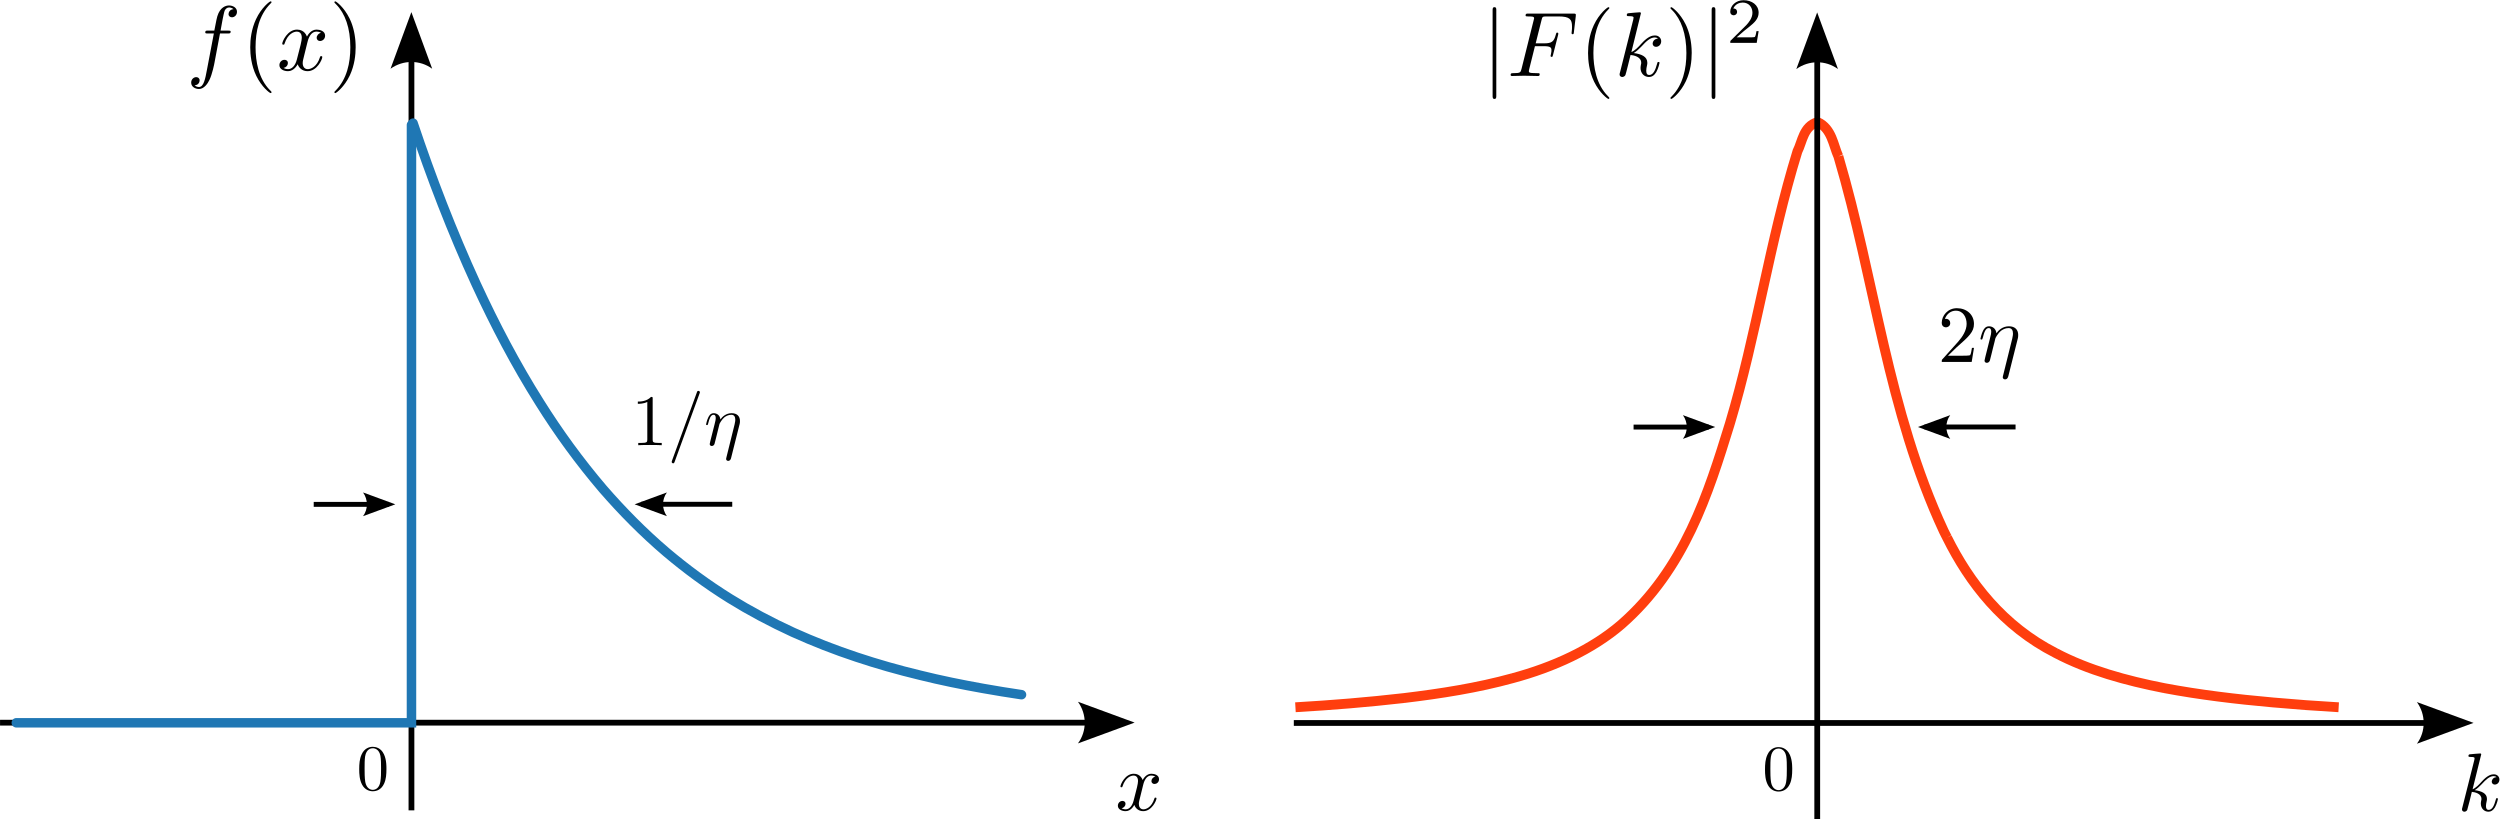 <?xml version="1.0" encoding="UTF-8" standalone="no"?>
<svg
   xmlns:dc="http://purl.org/dc/elements/1.1/"
   xmlns:cc="http://creativecommons.org/ns#"
   xmlns:rdf="http://www.w3.org/1999/02/22-rdf-syntax-ns#"
   xmlns:svg="http://www.w3.org/2000/svg"
   xmlns="http://www.w3.org/2000/svg"
   xmlns:sodipodi="http://sodipodi.sourceforge.net/DTD/sodipodi-0.dtd"
   xmlns:inkscape="http://www.inkscape.org/namespaces/inkscape"
   version="1.1"
   id="svg7544"
   xml:space="preserve"
   width="541.45"
   height="177.437"
   viewBox="0 0 541.45 177.437"
   sodipodi:docname="fourier_example1.svg"
   inkscape:version="1.0 (4035a4fb49, 2020-05-01)"><defs
     id="defs7548" /><sodipodi:namedview
     inkscape:document-rotation="0"
     pagecolor="#ffffff"
     bordercolor="#666666"
     borderopacity="1"
     objecttolerance="10"
     gridtolerance="10"
     guidetolerance="10"
     inkscape:pageopacity="0"
     inkscape:pageshadow="2"
     inkscape:window-width="1920"
     inkscape:window-height="1026"
     id="namedview7546"
     showgrid="false"
     inkscape:zoom="1"
     inkscape:cx="235.16234"
     inkscape:cy="69.653172"
     inkscape:window-x="0"
     inkscape:window-y="0"
     inkscape:window-maximized="1"
     inkscape:current-layer="g7552"
     fit-margin-top="0"
     fit-margin-left="0"
     fit-margin-right="0"
     fit-margin-bottom="0" /><g
     id="g7552"
     inkscape:groupmode="layer"
     inkscape:label="fourier_example1"
     transform="matrix(1.333,0,0,-1.333,36.13,180.92)"><path
       d="M -27.098,18.307 H 151.771"
       style="fill:none;stroke:#000000;stroke-width:0.938;stroke-linecap:butt;stroke-linejoin:miter;stroke-miterlimit:3.9;stroke-dasharray:none;stroke-opacity:1"
       id="path7558"
       sodipodi:nodetypes="cc" /><path
       id="path7560"
       style="fill:#000000;fill-opacity:1;fill-rule:evenodd;stroke:none"
       d="m 148.037,21.706 9.207,-3.386 -9.207,-3.383 c 1.473,1.996 1.465,4.73 0,6.769 z" /><path
       d="m 39.746,4.061 v 127.836"
       style="fill:none;stroke:#000000;stroke-width:0.938;stroke-linecap:butt;stroke-linejoin:miter;stroke-miterlimit:3.9;stroke-dasharray:none;stroke-opacity:1"
       id="path7564" /><path
       id="path7566"
       style="fill:#000000;fill-opacity:1;fill-rule:evenodd;stroke:none"
       d="m 36.347,124.554 3.387,9.203 3.383,-9.203 c -1.996,1.469 -4.731,1.461 -6.77,0 z" /><path
       id="path7568"
       style="fill:#000000;fill-opacity:1;fill-rule:nonzero;stroke:none;stroke-width:1"
       d="m 35.682,10.754 v 0.154 l -0.003,0.158 -0.003,0.16 -0.009,0.154 -0.009,0.157 -0.012,0.157 -0.018,0.157 -0.019,0.152 -0.024,0.154 -0.03,0.154 -0.033,0.151 -0.043,0.152 -0.042,0.154 -0.055,0.145 -0.057,0.149 -0.033,0.075 -0.033,0.07 c -0.478,1.014 -1.34,1.18 -1.785,1.18 -0.626,0 -1.394,-0.273 -1.827,-1.25 -0.333,-0.726 -0.387,-1.546 -0.387,-2.384 0,-0.789 0.043,-1.733 0.475,-2.528 0.451,-0.85 1.22,-1.062 1.731,-1.062 v 0.229 c -0.409,0 -1.028,0.263 -1.22,1.271 -0.112,0.63 -0.112,1.594 -0.112,2.217 0,0.672 0,1.361 0.081,1.931 0.2,1.249 0.987,1.343 1.25,1.343 0.348,0 1.04,-0.187 1.237,-1.228 0.106,-0.587 0.106,-1.388 0.106,-2.045 0,-0.789 0,-1.503 -0.115,-2.175 C 34.535,7.711 33.936,7.393 33.465,7.393 V 7.164 c 0.565,0 1.364,0.221 1.827,1.219 0.336,0.723 0.39,1.54 0.39,2.371 z" /><path
       id="path7570"
       style="fill:#000000;fill-opacity:1;fill-rule:nonzero;stroke:none;stroke-width:1"
       d="m 158.619,8.135 0.009,0.034 0.01,0.04 0.013,0.044 0.009,0.049 0.016,0.05 0.018,0.059 0.016,0.059 0.018,0.059 0.022,0.063 0.025,0.065 0.025,0.068 0.028,0.065 0.031,0.065 0.031,0.068 0.034,0.067 0.04,0.068 0.04,0.065 0.04,0.063 0.046,0.065 0.047,0.059 0.049,0.059 0.053,0.052 0.059,0.053 0.059,0.046 0.062,0.044 0.068,0.04 0.031,0.018 0.034,0.016 0.04,0.013 0.034,0.015 0.037,0.013 0.037,0.009 0.08,0.019 0.04,0.003 0.044,0.006 0.044,0.002 h 0.043 c 0.068,0 0.39,0 0.668,-0.173 -0.375,-0.065 -0.643,-0.402 -0.643,-0.724 0,-0.214 0.148,-0.47 0.51,-0.47 0.294,0 0.724,0.238 0.724,0.776 0,0.703 -0.792,0.885 -1.247,0.885 -0.779,0 -1.25,-0.712 -1.411,-1.019 -0.337,0.882 -1.061,1.019 -1.445,1.019 -1.398,0 -2.165,-1.73 -2.165,-2.067 0,-0.133 0.133,-0.133 0.164,-0.133 0.105,0 0.149,0.028 0.17,0.146 0.458,1.423 1.346,1.76 1.8,1.76 0.257,0 0.722,-0.117 0.722,-0.897 0,-0.415 -0.227,-1.318 -0.722,-3.197 -0.216,-0.832 -0.683,-1.395 -1.278,-1.395 -0.08,0 -0.386,0 -0.668,0.176 0.337,0.065 0.631,0.344 0.631,0.724 0,0.363 -0.294,0.467 -0.495,0.467 -0.405,0 -0.742,-0.349 -0.742,-0.779 0,-0.612 0.674,-0.885 1.262,-0.885 0.889,0 1.368,0.94 1.411,1.021 0.161,-0.498 0.643,-1.021 1.448,-1.021 1.383,0 2.153,1.729 2.153,2.066 0,0.136 -0.124,0.136 -0.164,0.136 -0.121,0 -0.149,-0.055 -0.173,-0.146 -0.443,-1.435 -1.355,-1.76 -1.788,-1.76 -0.523,0 -0.74,0.43 -0.74,0.888 0,0.294 0.081,0.588 0.232,1.178 z" /><g
       id="g8991"
       transform="matrix(0.88,0,0,0.88,6.003,15.366)"
       style="stroke-width:1.136"><path
         d="m 2.996,130.593 h 1.457 c 0.34,0 0.511,0 0.511,0.34 0,0.187 -0.171,0.187 -0.457,0.187 h -1.406 l 0.352,1.934 c 0.07,0.355 0.308,1.555 0.41,1.758 0.156,0.324 0.441,0.578 0.797,0.578 0.066,0 0.508,0 0.832,-0.309 -0.746,-0.062 -0.918,-0.656 -0.918,-0.91 0,-0.391 0.305,-0.594 0.633,-0.594 0.437,0 0.925,0.375 0.925,1.02 0,0.777 -0.781,1.164 -1.472,1.164 -0.578,0 -1.645,-0.301 -2.153,-1.981 -0.097,-0.355 -0.152,-0.523 -0.558,-2.66 H 0.785 c -0.328,0 -0.512,0 -0.512,-0.32 0,-0.207 0.152,-0.207 0.473,-0.207 H 1.863 l -1.273,-6.691 c -0.305,-1.645 -0.59,-3.192 -1.473,-3.192 -0.07,0 -0.488,0 -0.813,0.309 0.782,0.047 0.93,0.66 0.93,0.914 0,0.39 -0.301,0.597 -0.629,0.597 -0.437,0 -0.93,-0.375 -0.93,-1.019 0,-0.762 0.747,-1.172 1.442,-1.172 0.93,0 1.613,1 1.914,1.648 0.543,1.067 0.937,3.114 0.953,3.239 z"
         style="fill:#000000;fill-opacity:1;fill-rule:nonzero;stroke:none;stroke-width:1.136"
         id="path7572" /><path
         d="m 12.511,119.749 v 0.008 l -0.004,0.012 v 0.011 l -0.003,0.008 v 0.004 l -0.004,0.008 v 0.004 l -0.012,0.023 -0.008,0.008 -0.008,0.012 -0.004,0.008 -0.007,0.011 -0.012,0.012 -0.008,0.012 -0.008,0.008 -0.004,0.007 -0.007,0.004 -0.004,0.008 -0.024,0.024 -0.004,0.007 -0.008,0.012 -0.011,0.004 -0.004,0.012 -0.02,0.019 -0.007,0.012 -0.012,0.008 -0.012,0.012 -0.008,0.011 -0.011,0.008 -0.012,0.016 -0.012,0.008 -0.012,0.015 -0.011,0.008 -0.012,0.016 -0.016,0.011 c -2.117,2.137 -2.656,5.34 -2.656,7.93 0,2.949 0.645,5.902 2.723,8.016 0.222,0.207 0.222,0.242 0.222,0.293 0,0.117 -0.066,0.164 -0.168,0.164 -0.168,0 -1.691,-1.149 -2.691,-3.297 -0.867,-1.867 -1.07,-3.75 -1.07,-5.176 0,-1.324 0.187,-3.367 1.117,-5.285 1.012,-2.086 2.476,-3.184 2.644,-3.184 0.102,0 0.168,0.047 0.168,0.168 z"
         style="fill:#000000;fill-opacity:1;fill-rule:nonzero;stroke:none;stroke-width:1.136"
         id="path7574" /><path
         d="m 19.132,128.937 0.012,0.043 0.012,0.05 0.016,0.055 0.031,0.125 0.019,0.07 0.024,0.079 0.023,0.074 0.028,0.078 0.062,0.164 0.039,0.082 0.035,0.086 0.086,0.172 0.094,0.164 0.055,0.082 0.058,0.078 0.059,0.074 0.062,0.078 0.141,0.133 0.074,0.059 0.078,0.054 0.086,0.047 0.039,0.024 0.047,0.023 0.047,0.016 0.043,0.015 0.047,0.02 0.101,0.023 0.153,0.024 0.054,0.004 h 0.059 c 0.082,0 0.484,0 0.844,-0.219 -0.473,-0.086 -0.813,-0.512 -0.813,-0.914 0,-0.27 0.184,-0.598 0.641,-0.598 0.371,0 0.914,0.305 0.914,0.985 0,0.883 -1,1.117 -1.574,1.117 -0.985,0 -1.578,-0.899 -1.778,-1.285 -0.425,1.113 -1.339,1.285 -1.832,1.285 -1.761,0 -2.73,-2.184 -2.73,-2.609 0,-0.172 0.172,-0.172 0.207,-0.172 0.133,0 0.187,0.039 0.219,0.187 0.574,1.797 1.695,2.223 2.269,2.223 0.324,0 0.914,-0.153 0.914,-1.133 0,-0.523 -0.285,-1.664 -0.914,-4.035 -0.269,-1.051 -0.863,-1.762 -1.609,-1.762 -0.102,0 -0.492,0 -0.844,0.223 0.426,0.078 0.797,0.433 0.797,0.914 0,0.453 -0.371,0.586 -0.629,0.586 -0.508,0 -0.934,-0.438 -0.934,-0.981 0,-0.777 0.852,-1.117 1.59,-1.117 1.125,0 1.731,1.188 1.786,1.285 0.199,-0.625 0.812,-1.285 1.824,-1.285 1.75,0 2.718,2.184 2.718,2.609 0,0.172 -0.156,0.172 -0.207,0.172 -0.148,0 -0.187,-0.07 -0.218,-0.183 -0.559,-1.817 -1.715,-2.223 -2.254,-2.223 -0.664,0 -0.938,0.539 -0.938,1.117 0,0.375 0.106,0.746 0.293,1.492 z"
         style="fill:#000000;fill-opacity:1;fill-rule:nonzero;stroke:none;stroke-width:1.136"
         id="path7576" /><path
         d="m 28.043,128.05 -0.004,0.125 v 0.133 l -0.004,0.133 v 0.14 l -0.016,0.285 -0.019,0.301 -0.028,0.313 -0.039,0.324 -0.047,0.328 -0.054,0.344 -0.067,0.347 -0.078,0.352 -0.09,0.355 -0.105,0.36 -0.117,0.367 -0.133,0.363 -0.074,0.18 -0.078,0.18 -0.083,0.179 -0.078,0.18 c -1.019,2.082 -2.476,3.184 -2.644,3.184 -0.102,0 -0.172,-0.063 -0.172,-0.164 0,-0.051 0,-0.086 0.32,-0.391 1.664,-1.676 2.629,-4.371 2.629,-7.918 0,-2.895 -0.625,-5.879 -2.73,-8.012 -0.219,-0.203 -0.219,-0.238 -0.219,-0.289 0,-0.101 0.07,-0.168 0.172,-0.168 0.168,0 1.691,1.153 2.695,3.301 0.86,1.863 1.063,3.742 1.063,5.168 z"
         style="fill:#000000;fill-opacity:1;fill-rule:nonzero;stroke:none;stroke-width:1.136"
         id="path7578" /></g><path
       d="m -24.453,18.288 h 64.203 v 97.137"
       style="fill:none;stroke:#1f77b4;stroke-width:1.544;stroke-linecap:round;stroke-linejoin:miter;stroke-miterlimit:3.95;stroke-dasharray:none;stroke-opacity:1"
       id="path7582" /><path
       d="m 132.625,23.87 c 2.066,-0.379 4.156,-0.699 6.242,-1.016 m -16.52,3.172 c 3.375,-0.84 6.813,-1.539 10.278,-2.156 m -20.578,5.098 c 3.367,-1.122 6.812,-2.106 10.3,-2.942 m -20.601,6.961 c 3.332,-1.5 6.754,-2.848 10.301,-4.019 m -20.583,9.515 c 3.258,-2.023 6.688,-3.844 10.282,-5.496 m -20.578,13.012 c 3.191,-2.695 6.613,-5.223 10.296,-7.516 m -20.597,17.789 c 3.129,-3.601 6.527,-7.058 10.301,-10.273 m -20.582,24.316 c 3.031,-4.843 6.445,-9.547 10.281,-14.043 m -20.582,33.231 c 3.012,-6.524 6.367,-12.957 10.301,-19.188 m -20.579,45.399 c 2.957,-8.836 6.325,-17.602 10.278,-26.211"
       style="fill:none;stroke:#1f77b4;stroke-width:1.544;stroke-linecap:round;stroke-linejoin:miter;stroke-miterlimit:3.95;stroke-dasharray:none;stroke-opacity:1"
       id="path7586" /><path
       d="m 342.172,21.596 c 3.562,-0.32 7.129,-0.582 10.699,-0.785 m -28.34,3.11 c 5.805,-1.094 11.703,-1.797 17.641,-2.325 m -35.281,8.024 c 5.304,-2.793 11.449,-4.484 17.64,-5.699 m -35.281,24.441 c 3.613,-7.269 9.047,-14.367 17.641,-18.742 m -35.301,80.68 c 5.98,-20.235 7.98,-41.231 17.121,-60.871 0.195,-0.352 0.34,-0.719 0.539,-1.067 m -35.301,18.512 c 4.383,14.64 6.469,29.633 10.981,44.246 0.808,1.594 0.965,4.082 3.281,4.773 2.328,-1.062 2.547,-3.785 3.379,-5.593 m -35.278,-76.043 c 10.305,9.011 14.118,21.23 17.637,32.617 m -35.277,-41.336 c 6.66,1.793 12.898,4.652 17.64,8.719 m -35.3,-11.95 c 5.976,0.719 11.949,1.653 17.66,3.231 m -35.301,-4.727 c 5.891,0.34 11.789,0.821 17.641,1.496"
       style="fill:none;stroke:#ff3e0e;stroke-width:1.6;stroke-linecap:butt;stroke-linejoin:miter;stroke-miterlimit:3.8;stroke-dasharray:none;stroke-opacity:1"
       id="path7590" /><path
       d="M 183.109,18.257 H 371.171"
       style="fill:none;stroke:#000000;stroke-width:0.938;stroke-linecap:butt;stroke-linejoin:miter;stroke-miterlimit:3.9;stroke-dasharray:none;stroke-opacity:1"
       id="path7594"
       sodipodi:nodetypes="cc" /><path
       id="path7596"
       style="fill:#000000;fill-opacity:1;fill-rule:evenodd;stroke:none"
       d="m 365.583,21.655 9.203,-3.382 -9.203,-3.387 c 1.473,2 1.465,4.734 0,6.769 z" /><path
       d="m 268.152,2.612 v 129.234"
       style="fill:none;stroke:#000000;stroke-width:0.938;stroke-linecap:butt;stroke-linejoin:miter;stroke-miterlimit:3.9;stroke-dasharray:none;stroke-opacity:1"
       id="path7600" /><path
       id="path7602"
       style="fill:#000000;fill-opacity:1;fill-rule:evenodd;stroke:none"
       d="m 264.754,124.503 3.387,9.203 3.382,-9.203 c -2,1.469 -4.73,1.461 -6.769,0 z" /><path
       id="path7604"
       style="fill:#000000;fill-opacity:1;fill-rule:nonzero;stroke:none;stroke-width:1"
       d="m 264.088,10.704 v 0.158 l -0.004,0.157 -0.012,0.314 -0.009,0.157 -0.012,0.157 -0.036,0.309 -0.054,0.308 -0.033,0.151 -0.085,0.303 -0.054,0.148 -0.057,0.149 -0.067,0.145 c -0.481,1.011 -1.344,1.18 -1.785,1.18 -0.626,0 -1.395,-0.276 -1.827,-1.252 -0.336,-0.726 -0.387,-1.546 -0.387,-2.384 0,-0.786 0.042,-1.733 0.475,-2.528 0.451,-0.85 1.216,-1.059 1.73,-1.059 v 0.23 c -0.408,0 -1.028,0.263 -1.219,1.27 -0.115,0.626 -0.115,1.591 -0.115,2.217 0,0.669 0,1.361 0.084,1.927 0.2,1.252 0.986,1.346 1.249,1.346 0.348,0 1.041,-0.187 1.237,-1.231 0.106,-0.584 0.106,-1.385 0.106,-2.042 0,-0.792 0,-1.503 -0.115,-2.175 -0.157,-0.998 -0.756,-1.313 -1.228,-1.313 V 7.117 c 0.566,0 1.361,0.218 1.828,1.216 0.335,0.723 0.39,1.543 0.39,2.371 z" /><g
       id="g9000"
       transform="matrix(0.88,0,0,0.88,29.479,15.32)"
       style="stroke-width:1.136"><path
         d="m 211.965,134.894 v 0.113 l -0.004,0.055 v 0.05 l -0.008,0.055 -0.004,0.024 v 0.027 l -0.008,0.023 -0.003,0.024 -0.008,0.023 -0.016,0.039 -0.012,0.024 -0.007,0.019 -0.024,0.032 -0.016,0.019 -0.015,0.012 -0.02,0.015 -0.008,0.004 -0.011,0.004 -0.008,0.008 -0.023,0.008 -0.008,0.008 h -0.012 l -0.012,0.004 -0.015,0.003 -0.012,0.004 h -0.012 l -0.011,0.004 h -0.016 l -0.016,0.004 h -0.031 c -0.34,0 -0.34,-0.304 -0.34,-0.605 v -15.731 c 0,-0.304 0,-0.609 0.34,-0.609 0.34,0 0.34,0.305 0.34,0.609 z"
         style="fill:#000000;fill-opacity:1;fill-rule:nonzero;stroke:none;stroke-width:1.136"
         id="path7606" /><path
         d="m 219.098,128.296 h 1.644 c 1.274,0 1.406,-0.269 1.406,-0.762 0,-0.121 0,-0.32 -0.117,-0.828 -0.035,-0.086 -0.051,-0.152 -0.051,-0.191 0,-0.133 0.102,-0.199 0.2,-0.199 0.168,0 0.168,0.05 0.254,0.355 l 0.937,3.676 c 0.047,0.183 0.047,0.223 0.047,0.269 0,0.036 -0.031,0.188 -0.199,0.188 -0.172,0 -0.188,-0.086 -0.258,-0.356 -0.356,-1.316 -0.742,-1.628 -2.184,-1.628 h -1.539 l 1.082,4.308 c 0.149,0.594 0.168,0.66 0.914,0.66 h 2.239 c 2.082,0 2.472,-0.558 2.472,-1.863 0,-0.395 0,-0.457 -0.05,-0.918 -0.036,-0.219 -0.036,-0.25 -0.036,-0.305 0,-0.086 0.051,-0.199 0.203,-0.199 0.188,0 0.208,0.102 0.235,0.422 l 0.344,2.93 c 0.05,0.457 -0.032,0.457 -0.457,0.457 h -8.305 c -0.34,0 -0.508,0 -0.508,-0.34 0,-0.184 0.156,-0.184 0.473,-0.184 0.629,0 1.101,0 1.101,-0.304 0,-0.071 0,-0.102 -0.086,-0.411 l -2.234,-8.961 c -0.172,-0.664 -0.203,-0.796 -1.543,-0.796 -0.289,0 -0.473,0 -0.473,-0.325 0,-0.199 0.2,-0.199 0.254,-0.199 0.485,0 1.742,0.051 2.239,0.051 0.558,0 1.964,-0.051 2.523,-0.051 0.152,0 0.355,0 0.355,0.32 0,0.133 -0.101,0.168 -0.101,0.188 -0.055,0.016 -0.082,0.016 -0.473,0.016 -0.375,0 -0.461,0 -0.883,0.031 -0.492,0.055 -0.543,0.125 -0.543,0.34 0,0.031 0,0.14 0.067,0.39 z"
         style="fill:#000000;fill-opacity:1;fill-rule:nonzero;stroke:none;stroke-width:1.136"
         id="path7608" /><path
         d="m 232.836,118.726 v 0.027 l -0.004,0.004 v 0.004 l -0.004,0.004 v 0.015 l -0.004,0.008 -0.008,0.004 -0.004,0.012 -0.007,0.008 -0.004,0.008 -0.016,0.023 -0.012,0.008 -0.007,0.015 -0.012,0.012 -0.008,0.016 -0.008,0.004 -0.008,0.011 -0.007,0.008 -0.008,0.004 -0.008,0.012 -0.016,0.015 -0.007,0.012 -0.02,0.02 -0.008,0.011 -0.011,0.008 -0.024,0.024 -0.008,0.011 -0.023,0.024 -0.016,0.012 -0.012,0.011 -0.011,0.016 c -2.117,2.137 -2.656,5.336 -2.656,7.93 0,2.949 0.64,5.902 2.722,8.011 0.219,0.207 0.219,0.242 0.219,0.293 0,0.121 -0.063,0.168 -0.164,0.168 -0.168,0 -1.695,-1.148 -2.692,-3.301 -0.867,-1.867 -1.074,-3.746 -1.074,-5.171 0,-1.325 0.188,-3.368 1.117,-5.29 1.016,-2.082 2.481,-3.183 2.649,-3.183 0.101,0 0.164,0.051 0.164,0.172 z"
         style="fill:#000000;fill-opacity:1;fill-rule:nonzero;stroke:none;stroke-width:1.136"
         id="path7610" /><path
         d="m 238.664,134.366 v 0.024 l -0.004,0.008 v 0.011 l -0.008,0.016 v 0.004 l -0.004,0.012 -0.011,0.023 -0.008,0.012 -0.004,0.004 -0.004,0.007 -0.019,0.02 h -0.004 l -0.008,0.008 -0.008,0.004 -0.004,0.004 -0.008,0.004 -0.004,0.003 -0.007,0.004 h -0.012 l -0.008,0.004 h -0.008 l -0.015,0.008 H 238.5 l -0.008,0.004 h -0.019 l -0.008,0.004 h -0.02 c -0.394,0 -1.625,-0.141 -2.066,-0.172 -0.141,-0.016 -0.324,-0.031 -0.324,-0.34 0,-0.203 0.152,-0.203 0.406,-0.203 0.816,0 0.848,-0.117 0.848,-0.285 l -0.055,-0.34 -2.453,-9.766 c -0.071,-0.234 -0.071,-0.269 -0.071,-0.371 0,-0.39 0.34,-0.472 0.493,-0.472 0.218,0 0.476,0.156 0.578,0.355 0.082,0.152 0.847,3.285 0.949,3.711 0.574,-0.051 1.969,-0.32 1.969,-1.441 0,-0.118 0,-0.188 -0.055,-0.36 -0.031,-0.199 -0.07,-0.398 -0.07,-0.586 0,-1.004 0.683,-1.679 1.562,-1.679 0.504,0 0.965,0.269 1.34,0.898 0.418,0.742 0.606,1.68 0.606,1.711 0,0.168 -0.149,0.168 -0.2,0.168 -0.172,0 -0.187,-0.066 -0.242,-0.305 -0.332,-1.234 -0.726,-2.101 -1.472,-2.101 -0.317,0 -0.54,0.183 -0.54,0.797 0,0.285 0.067,0.675 0.137,0.945 0.063,0.293 0.063,0.359 0.063,0.527 0,1.106 -1.071,1.598 -2.508,1.782 0.527,0.308 1.07,0.847 1.465,1.253 0.812,0.899 1.586,1.625 2.422,1.625 0.101,0 0.113,0 0.148,-0.015 0.207,-0.031 0.219,-0.031 0.355,-0.133 0.036,-0.02 0.036,-0.039 0.071,-0.066 -0.813,-0.055 -0.969,-0.711 -0.969,-0.918 0,-0.27 0.184,-0.594 0.645,-0.594 0.437,0 0.933,0.375 0.933,1.031 0,0.508 -0.394,1.067 -1.156,1.067 -0.473,0 -1.25,-0.133 -2.477,-1.485 -0.57,-0.644 -1.23,-1.324 -1.871,-1.578 z"
         style="fill:#000000;fill-opacity:1;fill-rule:nonzero;stroke:none;stroke-width:1.136"
         id="path7612" /><path
         d="m 248.043,127.027 v 0.125 l -0.008,0.265 -0.004,0.141 -0.011,0.285 -0.024,0.297 -0.027,0.312 -0.035,0.325 -0.047,0.332 -0.055,0.343 -0.066,0.344 -0.078,0.352 -0.09,0.355 -0.106,0.363 -0.117,0.364 -0.137,0.363 -0.07,0.18 -0.074,0.179 -0.082,0.184 -0.086,0.18 c -1.016,2.082 -2.473,3.183 -2.645,3.183 -0.097,0 -0.168,-0.066 -0.168,-0.168 0,-0.051 0,-0.086 0.321,-0.39 1.664,-1.672 2.628,-4.371 2.628,-7.914 0,-2.895 -0.624,-5.879 -2.73,-8.016 -0.219,-0.199 -0.219,-0.238 -0.219,-0.285 0,-0.102 0.071,-0.172 0.168,-0.172 0.172,0 1.692,1.156 2.699,3.305 0.86,1.859 1.063,3.742 1.063,5.168 z"
         style="fill:#000000;fill-opacity:1;fill-rule:nonzero;stroke:none;stroke-width:1.136"
         id="path7614" /><path
         d="m 252.414,134.894 v 0.113 l -0.004,0.055 v 0.023 l -0.004,0.027 v 0.028 l -0.004,0.027 -0.004,0.024 -0.003,0.027 -0.004,0.023 -0.008,0.024 -0.004,0.023 -0.012,0.02 -0.004,0.019 -0.011,0.024 -0.012,0.019 -0.024,0.032 -0.015,0.019 -0.016,0.012 -0.015,0.015 -0.012,0.004 -0.008,0.004 -0.012,0.008 -0.008,0.004 -0.011,0.004 -0.012,0.008 h -0.012 l -0.023,0.007 -0.016,0.004 h -0.011 l -0.016,0.004 h -0.012 l -0.015,0.004 h -0.028 c -0.344,0 -0.344,-0.304 -0.344,-0.605 v -15.731 c 0,-0.304 0,-0.609 0.344,-0.609 0.34,0 0.34,0.305 0.34,0.609 z"
         style="fill:#000000;fill-opacity:1;fill-rule:nonzero;stroke:none;stroke-width:1.136"
         id="path7616" /><path
         d="M 260.398,131.07 H 260 c -0.035,-0.258 -0.16,-0.961 -0.312,-1.079 -0.09,-0.066 -1.004,-0.066 -1.168,-0.066 h -2.184 c 1.242,1.098 1.656,1.426 2.371,1.984 0.875,0.703 1.691,1.438 1.691,2.563 0,1.433 -1.25,2.312 -2.769,2.312 -1.473,0 -2.469,-1.031 -2.469,-2.121 0,-0.605 0.512,-0.664 0.629,-0.664 0.285,0 0.629,0.203 0.629,0.629 0,0.211 -0.082,0.625 -0.699,0.625 0.367,0.84 1.172,1.098 1.73,1.098 1.188,0 1.805,-0.918 1.805,-1.879 0,-1.031 -0.734,-1.848 -1.117,-2.274 l -2.856,-2.824 c -0.121,-0.105 -0.121,-0.133 -0.121,-0.461 h 4.883 z"
         style="fill:#000000;fill-opacity:1;fill-rule:nonzero;stroke:none;stroke-width:1.136"
         id="path7618" /></g><path
       id="path7620"
       style="fill:#000000;fill-opacity:1;fill-rule:nonzero;stroke:none;stroke-width:1"
       d="m 376.034,13.163 v 0.006 l -0.004,0.006 v 0.018 l -0.004,0.006 v 0.006 l -0.004,0.003 -0.004,0.006 -0.004,0.009 -0.004,0.003 v 0.009 l -0.004,0.006 -0.012,0.013 -0.004,0.006 -0.013,0.013 -0.006,0.002 -0.009,0.009 h -0.006 l -0.004,0.003 -0.006,0.003 -0.004,0.003 h -0.006 l -0.012,0.006 h -0.004 l -0.013,0.006 h -0.034 l -0.009,0.002 h -0.013 c -0.313,0 -1.29,-0.108 -1.637,-0.133 -0.111,-0.015 -0.26,-0.028 -0.26,-0.268 0,-0.164 0.124,-0.164 0.326,-0.164 0.643,0 0.668,-0.09 0.668,-0.227 l -0.04,-0.268 -1.947,-7.732 c -0.055,-0.186 -0.055,-0.217 -0.055,-0.297 0,-0.307 0.269,-0.375 0.393,-0.375 0.173,0 0.375,0.124 0.455,0.285 0.065,0.12 0.672,2.602 0.752,2.939 0.458,-0.04 1.559,-0.254 1.559,-1.145 0,-0.089 0,-0.145 -0.04,-0.281 -0.029,-0.158 -0.059,-0.319 -0.059,-0.467 0,-0.795 0.542,-1.331 1.241,-1.331 0.399,0 0.761,0.217 1.058,0.712 0.334,0.591 0.482,1.33 0.482,1.355 0,0.135 -0.117,0.135 -0.161,0.135 -0.136,0 -0.146,-0.055 -0.188,-0.244 -0.266,-0.978 -0.576,-1.662 -1.167,-1.662 -0.253,0 -0.43,0.146 -0.43,0.631 0,0.226 0.055,0.532 0.108,0.748 0.052,0.232 0.052,0.282 0.052,0.418 0,0.875 -0.847,1.262 -1.986,1.407 0.415,0.245 0.845,0.675 1.157,0.996 0.644,0.708 1.256,1.287 1.918,1.287 0.081,0 0.093,0 0.121,-0.016 0.161,-0.021 0.173,-0.021 0.278,-0.102 0.031,-0.018 0.031,-0.031 0.059,-0.055 -0.646,-0.044 -0.77,-0.563 -0.77,-0.724 0,-0.213 0.148,-0.474 0.51,-0.474 0.35,0 0.74,0.297 0.74,0.817 0,0.405 -0.31,0.847 -0.912,0.847 -0.375,0 -0.993,-0.105 -1.962,-1.178 -0.455,-0.508 -0.975,-1.049 -1.485,-1.25 z" /><path
       d="m 23.867,53.776 h 12.199"
       style="fill:none;stroke:#000000;stroke-width:0.8;stroke-linecap:butt;stroke-linejoin:miter;stroke-miterlimit:4;stroke-dasharray:none;stroke-opacity:1"
       id="path7624" /><path
       id="path7626"
       style="fill:#000000;fill-opacity:1;fill-rule:evenodd;stroke:none"
       d="m 31.882,55.714 5.243,-1.93 -5.243,-1.925 c 0.836,1.136 0.832,2.695 0,3.855 z" /><path
       d="m 91.867,53.792 h -14.801"
       style="fill:none;stroke:#000000;stroke-width:0.8;stroke-linecap:butt;stroke-linejoin:miter;stroke-miterlimit:4;stroke-dasharray:none;stroke-opacity:1"
       id="path7630" /><path
       id="path7632"
       style="fill:#000000;fill-opacity:1;fill-rule:evenodd;stroke:none"
       d="m 81.25,51.859 -5.243,1.925 5.243,1.93 c -0.836,-1.141 -0.832,-2.695 0,-3.855 z" /><g
       id="g9009"
       transform="matrix(0.88,0,0,0.88,10.179,7.96)"
       style="stroke-width:1.136"><path
         d="m 78.136,71.55 v 0.18 l -0.004,0.011 -0.003,0.016 v 0.016 l -0.004,0.015 -0.004,0.012 -0.004,0.016 -0.008,0.011 -0.008,0.016 -0.027,0.027 -0.024,0.008 -0.007,0.004 -0.004,0.004 h -0.016 l -0.008,0.004 h -0.008 l -0.007,0.004 h -0.036 l -0.007,0.004 h -0.059 l -0.012,0.004 h -0.054 c -0.828,-0.86 -2.008,-0.86 -2.434,-0.86 v -0.414 c 0.27,0 1.055,0 1.75,0.348 v -6.93 c 0,-0.484 -0.039,-0.644 -1.242,-0.644 h -0.43 v -0.415 c 0.469,0.043 1.633,0.043 2.168,0.043 0.535,0 1.696,0 2.168,-0.043 v 0.415 h -0.43 c -1.203,0 -1.246,0.148 -1.246,0.644 z"
         style="fill:#000000;fill-opacity:1;fill-rule:nonzero;stroke:none;stroke-width:1.136"
         id="path7634" /><path
         d="m 86.785,72.515 v 0.008 l 0.012,0.023 0.003,0.004 v 0.008 l 0.004,0.008 v 0.007 l 0.004,0.012 0.008,0.016 v 0.008 l 0.012,0.023 v 0.012 l 0.004,0.008 0.004,0.011 v 0.008 l 0.004,0.008 v 0.008 l 0.003,0.008 v 0.011 l 0.004,0.004 v 0.02 h 0.004 v 0.023 c 0,0.149 -0.121,0.266 -0.269,0.266 -0.09,0 -0.188,-0.035 -0.227,-0.117 l -4.644,-12.75 c -0.067,-0.172 -0.067,-0.231 -0.067,-0.239 0,-0.148 0.121,-0.269 0.266,-0.269 0.18,0 0.215,0.09 0.293,0.316 z"
         style="fill:#000000;fill-opacity:1;fill-rule:nonzero;stroke:none;stroke-width:1.136"
         id="path7636" /><path
         d="m 94.14,66.695 0.012,0.042 0.016,0.043 0.015,0.086 0.012,0.043 0.008,0.039 0.008,0.043 0.007,0.047 0.008,0.043 0.008,0.047 v 0.024 l 0.004,0.023 0.004,0.027 v 0.028 l 0.004,0.027 v 0.082 l 0.004,0.035 v 0.094 c 0,0.867 -0.539,1.43 -1.539,1.43 -1.059,0 -1.754,-0.692 -2.075,-1.161 -0.066,0.762 -0.629,1.161 -1.234,1.161 -0.613,0 -0.867,-0.52 -0.988,-0.758 -0.239,-0.457 -0.418,-1.258 -0.418,-1.301 0,-0.137 0.136,-0.137 0.164,-0.137 0.137,0 0.148,0.02 0.226,0.313 0.227,0.949 0.496,1.59 0.977,1.59 0.23,0 0.418,-0.106 0.418,-0.614 0,-0.281 -0.043,-0.429 -0.211,-1.125 l -0.781,-3.089 c -0.039,-0.204 -0.121,-0.508 -0.121,-0.575 0,-0.238 0.187,-0.363 0.386,-0.363 0.164,0 0.403,0.106 0.496,0.375 0.02,0.027 0.176,0.652 0.254,0.988 l 0.297,1.203 c 0.078,0.297 0.156,0.59 0.223,0.903 0.031,0.078 0.137,0.519 0.148,0.597 0.043,0.125 0.457,0.872 0.91,1.235 0.293,0.215 0.711,0.465 1.286,0.465 0.574,0 0.722,-0.453 0.722,-0.934 0,-0.066 0,-0.305 -0.129,-0.844 l -1.527,-6.16 c -0.039,-0.156 -0.039,-0.18 -0.039,-0.211 0,-0.199 0.145,-0.363 0.375,-0.363 0.414,0 0.508,0.394 0.547,0.539 z"
         style="fill:#000000;fill-opacity:1;fill-rule:nonzero;stroke:none;stroke-width:1.136"
         id="path7638" /></g><path
       d="m 238.312,66.335 h 12.204"
       style="fill:none;stroke:#000000;stroke-width:0.8;stroke-linecap:butt;stroke-linejoin:miter;stroke-miterlimit:4;stroke-dasharray:none;stroke-opacity:1"
       id="path7642" /><path
       id="path7644"
       style="fill:#000000;fill-opacity:1;fill-rule:evenodd;stroke:none"
       d="m 246.328,68.273 5.246,-1.93 -5.246,-1.926 c 0.84,1.137 0.832,2.695 0,3.856 z" /><path
       d="M 300.375,66.35 H 285.574"
       style="fill:none;stroke:#000000;stroke-width:0.8;stroke-linecap:butt;stroke-linejoin:miter;stroke-miterlimit:4;stroke-dasharray:none;stroke-opacity:1"
       id="path7648" /><path
       id="path7650"
       style="fill:#000000;fill-opacity:1;fill-rule:evenodd;stroke:none"
       d="m 289.758,64.417 -5.242,1.926 5.242,1.93 c -0.836,-1.137 -0.832,-2.696 0,-3.856 z" /><g
       id="g9004"
       transform="matrix(0.88,0,0,0.88,36.605,10.424)"
       style="stroke-width:1.136"><path
         d="m 287.262,76.71 1.578,1.535 c 2.32,2.051 3.219,2.856 3.219,4.344 0,1.703 -1.34,2.895 -3.161,2.895 -1.683,0 -2.789,-1.375 -2.789,-2.7 0,-0.832 0.75,-0.832 0.789,-0.832 0.258,0 0.778,0.18 0.778,0.789 0,0.387 -0.266,0.778 -0.789,0.778 -0.117,0 -0.149,0 -0.192,-0.016 0.344,0.969 1.145,1.52 2.012,1.52 1.352,0 1.996,-1.211 1.996,-2.434 0,-1.187 -0.746,-2.367 -1.562,-3.289 l -2.86,-3.188 c -0.172,-0.164 -0.172,-0.191 -0.172,-0.55 h 5.528 l 0.422,2.593 h -0.375 c -0.075,-0.449 -0.176,-1.105 -0.325,-1.328 -0.109,-0.117 -1.089,-0.117 -1.414,-0.117 z"
         style="fill:#000000;fill-opacity:1;fill-rule:evenodd;stroke:none;stroke-width:1.136"
         id="path7652" /><path
         d="m 300.102,79.687 0.011,0.047 0.012,0.05 0.016,0.047 0.011,0.047 0.008,0.047 0.012,0.047 0.008,0.047 0.011,0.051 0.004,0.05 0.008,0.051 v 0.027 l 0.004,0.028 0.004,0.031 0.004,0.027 v 0.09 l 0.004,0.035 v 0.102 l 0.004,0.039 c 0,0.969 -0.598,1.594 -1.715,1.594 -1.18,0 -1.953,-0.77 -2.309,-1.293 -0.074,0.847 -0.699,1.293 -1.375,1.293 -0.679,0 -0.969,-0.578 -1.101,-0.844 -0.266,-0.512 -0.465,-1.402 -0.465,-1.449 0,-0.153 0.152,-0.153 0.183,-0.153 0.149,0 0.164,0.024 0.254,0.348 0.25,1.055 0.551,1.77 1.09,1.77 0.25,0 0.461,-0.118 0.461,-0.68 0,-0.316 -0.047,-0.484 -0.238,-1.254 l -0.863,-3.441 c -0.047,-0.223 -0.137,-0.567 -0.137,-0.641 0,-0.266 0.211,-0.402 0.43,-0.402 0.183,0 0.449,0.117 0.554,0.414 0.016,0.035 0.192,0.73 0.281,1.105 l 0.329,1.34 c 0.089,0.328 0.179,0.652 0.253,1 0.032,0.09 0.149,0.578 0.161,0.668 0.046,0.137 0.511,0.969 1.015,1.375 0.328,0.234 0.789,0.516 1.426,0.516 0.645,0 0.805,-0.504 0.805,-1.039 0,-0.075 0,-0.34 -0.141,-0.942 l -1.703,-6.855 c -0.043,-0.176 -0.043,-0.203 -0.043,-0.235 0,-0.222 0.164,-0.402 0.418,-0.402 0.461,0 0.562,0.434 0.613,0.598 z"
         style="fill:#000000;fill-opacity:1;fill-rule:evenodd;stroke:none;stroke-width:1.136"
         id="path7654" /></g></g></svg>
